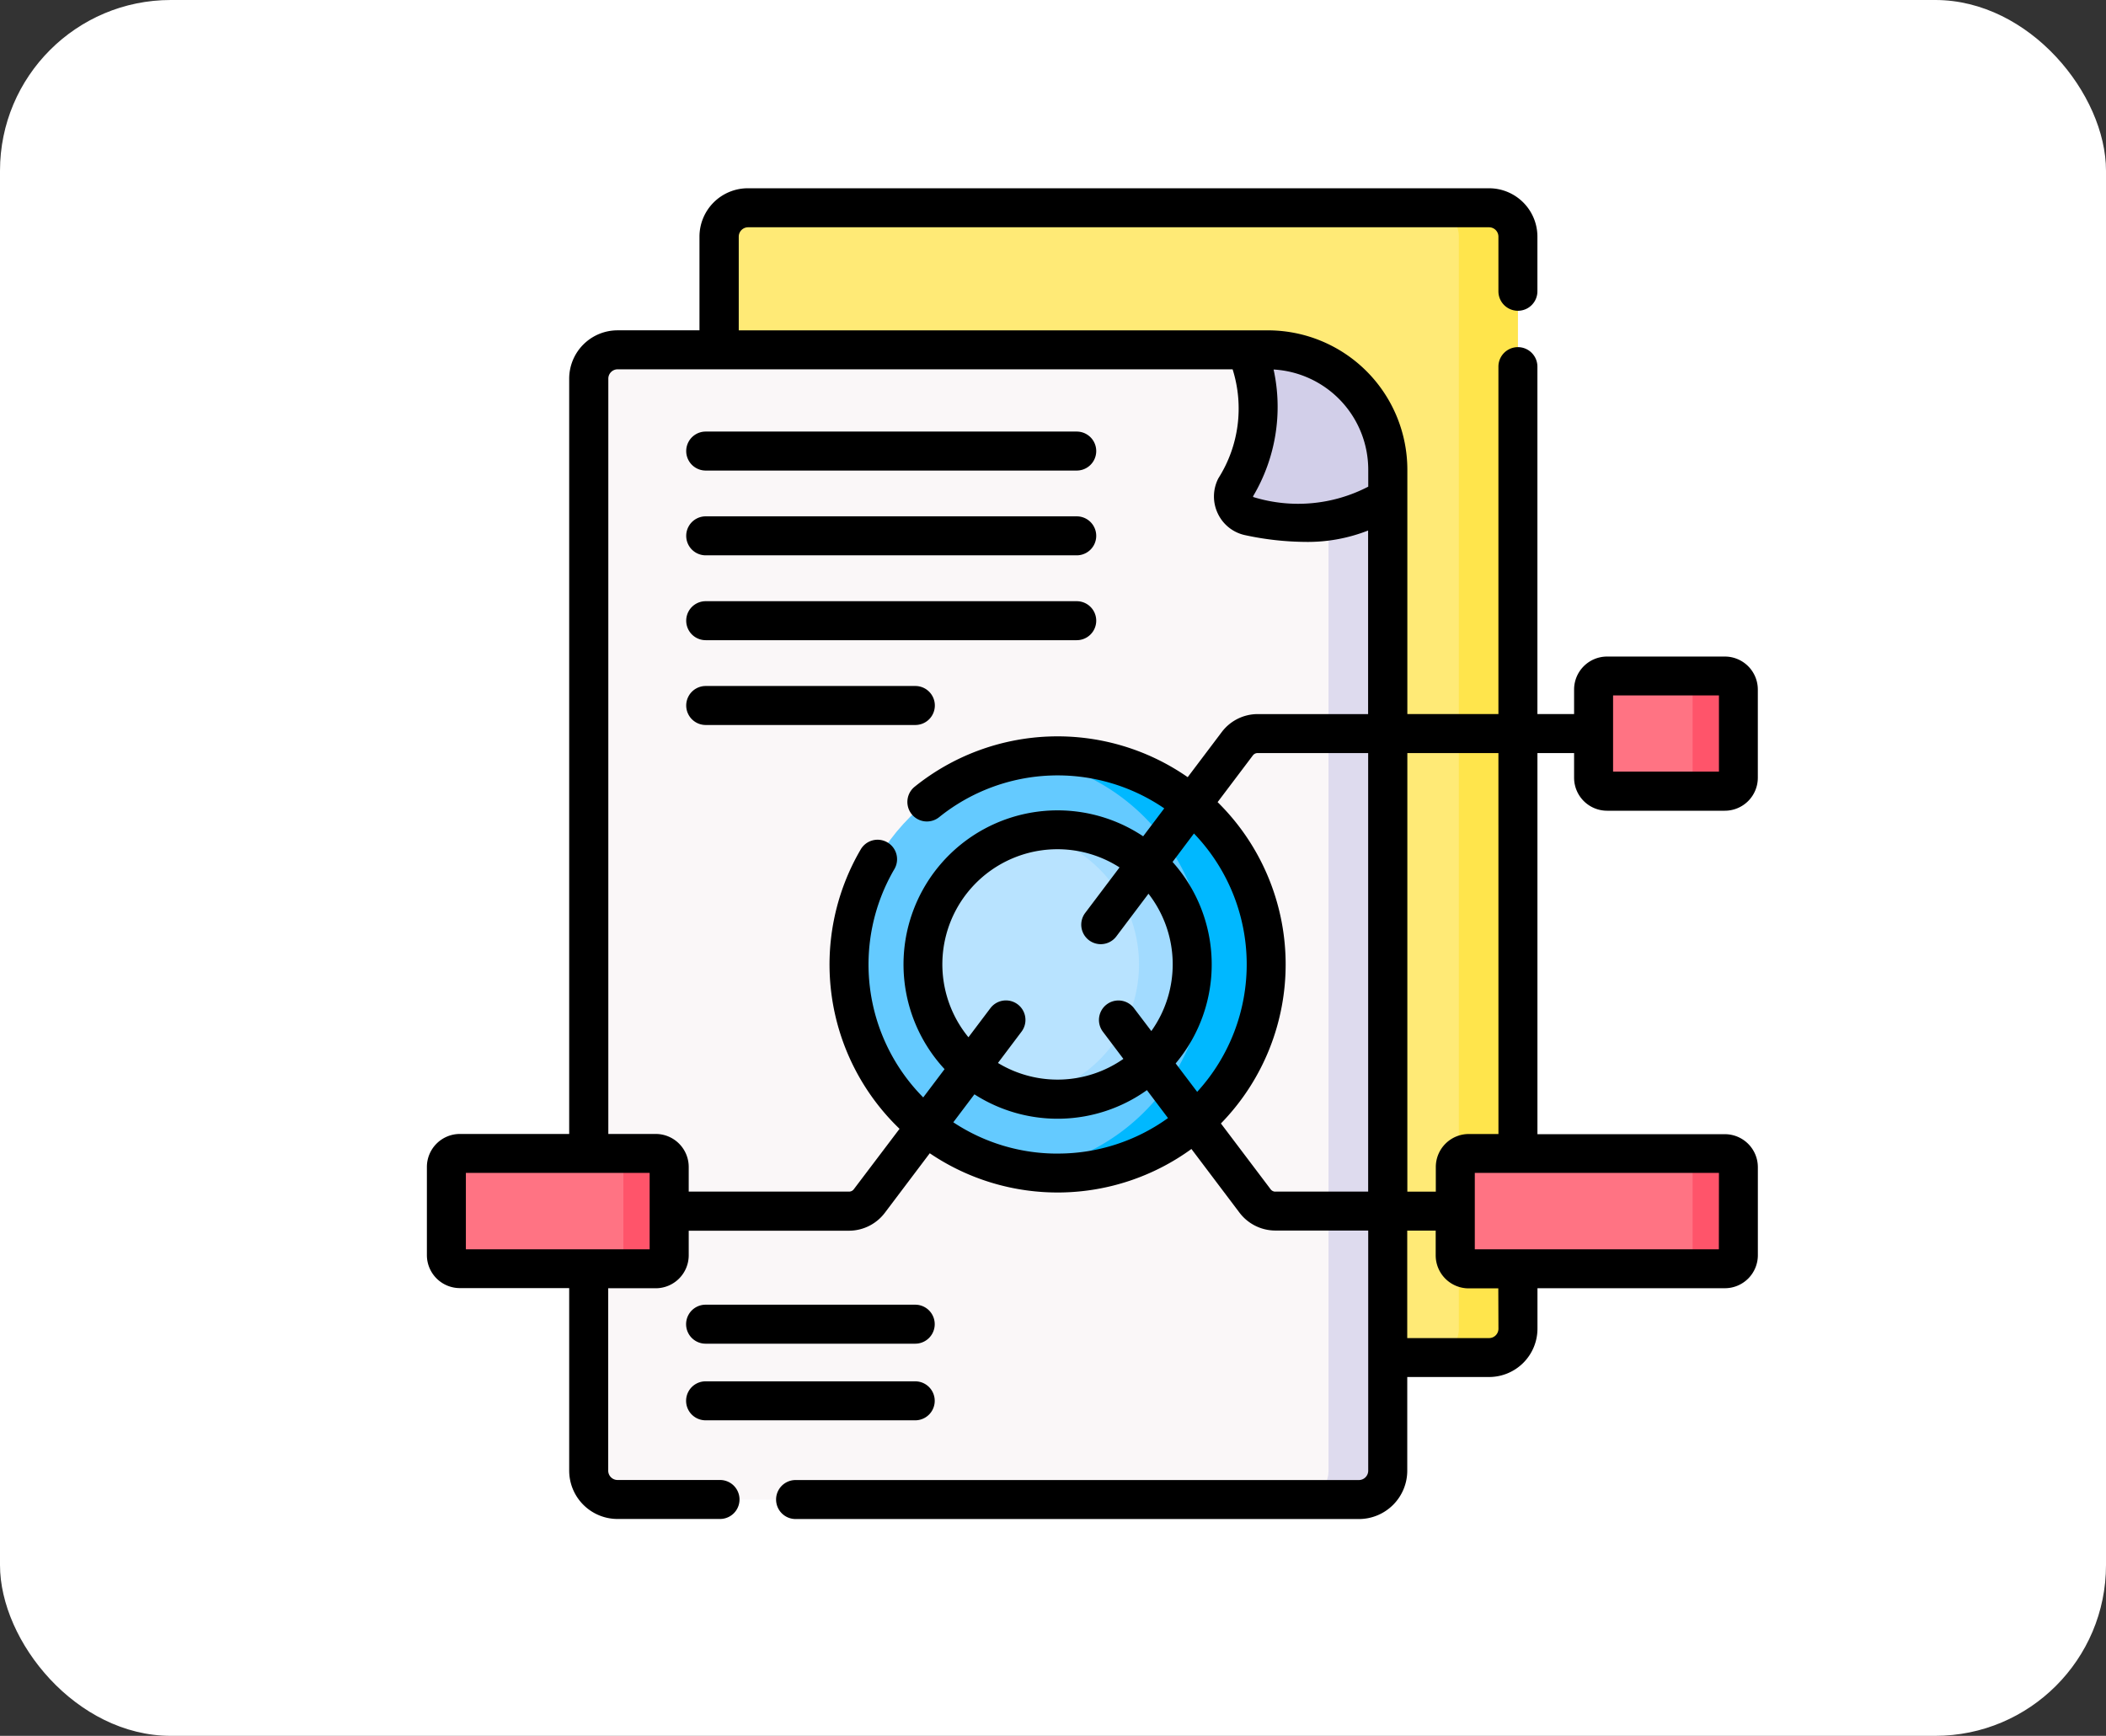 <svg xmlns="http://www.w3.org/2000/svg" width="74" height="61" viewBox="0 0 74 61">
  <rect x="0" y="0" width="74" height="61" fill="#333333" stroke="none"/>
  <g id="Grupo_1070750" data-name="Grupo 1070750" transform="translate(-1031 -1598)">
    <g id="Grupo_1070031" data-name="Grupo 1070031" transform="translate(0 -437.201)">
      <rect id="Rectángulo_373665" data-name="Rectángulo 373665" width="74" height="61" rx="6" transform="translate(1031 2035.201)" fill="#fff"/>
    </g>
    <g id="analizar" transform="translate(1046 1604.616)">
      <g id="Grupo_1070053" data-name="Grupo 1070053" transform="translate(0)">
        <g id="Grupo_1070051" data-name="Grupo 1070051">
          <path id="Trazado_773803" data-name="Trazado 773803" d="M139.432,47.9H112.374V8.513A1.014,1.014,0,0,1,113.388,7.5h26.044a1.014,1.014,0,0,1,1.014,1.014V46.889a1.014,1.014,0,0,1-1.014,1.014Z" transform="translate(-102.11 -6.814)" fill="#ffea76"/>
          <path id="Trazado_773804" data-name="Trazado 773804" d="M388,7.5h-2.071a1.014,1.014,0,0,1,1.014,1.014V46.89a1.014,1.014,0,0,1-1.014,1.014H388a1.014,1.014,0,0,0,1.014-1.014V8.514A1.014,1.014,0,0,0,388,7.5Z" transform="translate(-350.682 -6.815)" fill="#ffe54c"/>
          <path id="Trazado_773805" data-name="Trazado 773805" d="M87.221,63.567l-1.863-1.413H63.307a1.014,1.014,0,0,0-1.014,1.014v38.376a1.014,1.014,0,0,0,1.014,1.014H89.351a1.014,1.014,0,0,0,1.014-1.014V67.313l-2.444-.623Z" transform="translate(-56.603 -56.477)" fill="#faf7f8"/>
          <g id="Grupo_1070050" data-name="Grupo 1070050">
            <path id="Trazado_773806" data-name="Trazado 773806" fill="#dedbee"/>
            <path id="Trazado_773807" data-name="Trazado 773807" d="M336.76,147.582a1.014,1.014,0,0,1-1.014,1.014h2.081a1.014,1.014,0,0,0,1.014-1.014V113.35l-2.081-.531Z" transform="translate(-305.079 -102.514)" fill="#dedbee"/>
          </g>
          <path id="Trazado_773808" data-name="Trazado 773808" d="M310.74,62.154a5.074,5.074,0,0,1-.329,4.827A.708.708,0,0,0,310.892,68c1.992.412,3.661.268,4.856-.687v-.95a4.208,4.208,0,0,0-4.208-4.208Z" transform="translate(-281.986 -56.477)" fill="#d2cfe9"/>
        </g>
        <circle id="Elipse_8331" data-name="Elipse 8331" cx="7.331" cy="7.331" r="7.331" transform="translate(14.83 19.945)" fill="#64caff"/>
        <path id="Trazado_773809" data-name="Trazado 773809" d="M232.013,218.361a7.391,7.391,0,0,0-1.066.078,7.331,7.331,0,0,1,0,14.505,7.331,7.331,0,1,0,1.066-14.583Z" transform="translate(-209.852 -198.416)" fill="#00b8ff"/>
        <circle id="Elipse_8332" data-name="Elipse 8332" cx="4.731" cy="4.731" r="4.731" transform="translate(17.43 22.545)" fill="#b8e3ff"/>
        <path id="Trazado_773810" data-name="Trazado 773810" d="M233.313,246.821a4.758,4.758,0,0,0-.935.093,4.732,4.732,0,0,1,0,9.277,4.731,4.731,0,1,0,.935-9.37Z" transform="translate(-211.152 -224.276)" fill="#a2dbff"/>
        <g id="Grupo_1070052" data-name="Grupo 1070052" transform="translate(40.995 17.136)">
          <path id="Trazado_773811" data-name="Trazado 773811" d="M453.423,191.662h-4.139a.474.474,0,0,1-.474-.474v-3.1a.474.474,0,0,1,.474-.474h4.139a.474.474,0,0,1,.474.474v3.1A.474.474,0,0,1,453.423,191.662Z" transform="translate(-448.81 -187.61)" fill="#ff7383"/>
          <path id="Trazado_773812" data-name="Trazado 773812" d="M483.308,187.608H481.7a.474.474,0,0,1,.474.474v3.1a.474.474,0,0,1-.474.474h1.609a.474.474,0,0,0,.474-.474v-3.1A.474.474,0,0,0,483.308,187.608Z" transform="translate(-478.695 -187.608)" fill="#ff546a"/>
        </g>
        <path id="Trazado_773813" data-name="Trazado 773813" d="M14.853,375.383H7.974a.474.474,0,0,1-.474-.474v-3.1a.474.474,0,0,1,.474-.474h6.88a.474.474,0,0,1,.474.474v3.1A.474.474,0,0,1,14.853,375.383Z" transform="translate(-6.815 -337.413)" fill="#ff7383"/>
        <path id="Trazado_773814" data-name="Trazado 773814" d="M72,371.33H70.39a.474.474,0,0,1,.474.474v3.1a.474.474,0,0,1-.474.474H72a.474.474,0,0,0,.474-.474v-3.1A.474.474,0,0,0,72,371.33Z" transform="translate(-63.96 -337.412)" fill="#ff546a"/>
        <path id="Trazado_773815" data-name="Trazado 773815" d="M405.091,371.329h-9a.474.474,0,0,0-.474.474v3.1a.474.474,0,0,0,.474.474h9a.474.474,0,0,0,.474-.474v-3.1A.474.474,0,0,0,405.091,371.329Z" transform="translate(-359.483 -337.411)" fill="#ff7383"/>
        <path id="Trazado_773816" data-name="Trazado 773816" d="M483.308,375.382H481.7a.474.474,0,0,0,.474-.474v-3.1a.474.474,0,0,0-.474-.474h1.609a.474.474,0,0,1,.474.474v3.1A.474.474,0,0,1,483.308,375.382Z" transform="translate(-437.7 -337.412)" fill="#ff546a"/>
      </g>
      <g id="Grupo_1070054" data-name="Grupo 1070054" transform="translate(0 0)">
        <path id="Trazado_773817" data-name="Trazado 773817" d="M41.468,21.874h4.139a1.16,1.16,0,0,0,1.159-1.159v-3.1a1.16,1.16,0,0,0-1.159-1.159H41.468A1.16,1.16,0,0,0,40.31,17.61v.867H39.021V6.268a.685.685,0,0,0-1.37,0V18.477h-3.2V9.886a4.9,4.9,0,0,0-4.893-4.893h-18.6V1.7a.329.329,0,0,1,.329-.329H37.322a.329.329,0,0,1,.329.329v1.92a.685.685,0,1,0,1.37,0V1.7a1.7,1.7,0,0,0-1.7-1.7H11.278a1.7,1.7,0,0,0-1.7,1.7V4.992H6.7A1.7,1.7,0,0,0,5,6.691V33.233H1.159A1.16,1.16,0,0,0,0,34.391v3.1a1.16,1.16,0,0,0,1.159,1.159H5v6.413a1.7,1.7,0,0,0,1.7,1.7h3.6a.685.685,0,1,0,0-1.37H6.7a.329.329,0,0,1-.329-.329V38.655H8.038A1.16,1.16,0,0,0,9.2,37.5v-.867h5.638A1.584,1.584,0,0,0,16.094,36l1.576-2.089a8,8,0,0,0,9.194-.15L28.554,36a1.584,1.584,0,0,0,1.258.627h3.264v8.439a.329.329,0,0,1-.329.329H12.955a.685.685,0,1,0,0,1.37H32.748a1.7,1.7,0,0,0,1.7-1.7V41.774h2.875a1.7,1.7,0,0,0,1.7-1.7v-1.42h6.586A1.16,1.16,0,0,0,46.767,37.5v-3.1a1.16,1.16,0,0,0-1.159-1.159H39.022V19.848H40.31v.867a1.16,1.16,0,0,0,1.159,1.159ZM33.077,9.886v.6a5.342,5.342,0,0,1-4.032.367c-.005,0-.007,0-.011-.009a.028.028,0,0,1,0-.027,6.147,6.147,0,0,0,.717-4.448A3.528,3.528,0,0,1,33.077,9.886Zm-25.25,27.4H1.37V34.6H7.827ZM15,35.177a.208.208,0,0,1-.165.082H9.2v-.867a1.16,1.16,0,0,0-1.159-1.159H6.375V6.691A.329.329,0,0,1,6.7,6.362H28.311a4.574,4.574,0,0,1-.5,3.83,1.39,1.39,0,0,0-.017,1.243,1.376,1.376,0,0,0,.969.758,10.339,10.339,0,0,0,2.085.234,5.789,5.789,0,0,0,2.224-.4v6.451H29.191a1.584,1.584,0,0,0-1.258.627l-1.2,1.59a8.005,8.005,0,0,0-9.594.336A.685.685,0,1,0,18,22.1a6.637,6.637,0,0,1,7.909-.309l-.741.982a5.414,5.414,0,0,0-6.978,8.182l-.75.994a6.637,6.637,0,0,1-1.013-8.024.685.685,0,0,0-1.182-.693,8.006,8.006,0,0,0,1.363,9.82Zm11.31-4.423a5.406,5.406,0,0,0-.109-7.08l.752-1a6.634,6.634,0,0,1,.113,9.079Zm-1.463-1.939a.685.685,0,1,0-1.094.825l.72.955a4.039,4.039,0,0,1-4.407.143l.828-1.1a.685.685,0,0,0-1.094-.825l-.771,1.022a4.044,4.044,0,0,1,5.309-5.969l-1.207,1.6a.685.685,0,1,0,1.094.825l1.13-1.5a4.039,4.039,0,0,1,.1,4.826Zm-2.686,5.108a6.608,6.608,0,0,1-3.664-1.1l.742-.983a5.406,5.406,0,0,0,6.061-.147l.741.981A6.61,6.61,0,0,1,22.161,33.922Zm7.652,1.337a.207.207,0,0,1-.165-.082L27.9,32.864a8,8,0,0,0-.116-11.292l1.239-1.642a.208.208,0,0,1,.165-.082h3.886V35.259H29.813Zm7.839,4.817a.329.329,0,0,1-.329.329H34.447V36.629h1V37.5a1.16,1.16,0,0,0,1.159,1.159h1.041Zm7.745-2.79H36.821V34.6H45.4Zm-7.745-4.052H36.61a1.16,1.16,0,0,0-1.159,1.159v.867h-1V19.848h3.2ZM41.68,17.821H45.4V20.5H41.68Z" transform="translate(0 0)"/>
        <path id="Trazado_773818" data-name="Trazado 773818" d="M100.438,94.971h13.037a.685.685,0,1,0,0-1.37H100.438a.685.685,0,0,0,0,1.37Z" transform="translate(-90.641 -85.051)"/>
        <path id="Trazado_773819" data-name="Trazado 773819" d="M100.438,127.6h13.037a.685.685,0,0,0,0-1.37H100.438a.685.685,0,0,0,0,1.37Z" transform="translate(-90.641 -114.701)"/>
        <path id="Trazado_773820" data-name="Trazado 773820" d="M100.438,160.232h13.037a.685.685,0,1,0,0-1.37H100.438a.685.685,0,1,0,0,1.37Z" transform="translate(-90.641 -144.351)"/>
        <path id="Trazado_773821" data-name="Trazado 773821" d="M108.489,192.177a.685.685,0,0,0-.685-.685h-7.366a.685.685,0,1,0,0,1.37H107.8A.685.685,0,0,0,108.489,192.177Z" transform="translate(-90.641 -174.001)"/>
        <path id="Trazado_773822" data-name="Trazado 773822" d="M100.438,430.888H107.8a.685.685,0,0,0,0-1.37h-7.366a.685.685,0,1,0,0,1.37Z" transform="translate(-90.641 -390.285)"/>
        <path id="Trazado_773823" data-name="Trazado 773823" d="M100.438,460.374H107.8a.685.685,0,0,0,0-1.37h-7.366a.685.685,0,1,0,0,1.37Z" transform="translate(-90.641 -417.078)"/>
      </g>
    </g>
  </g>
</svg>
